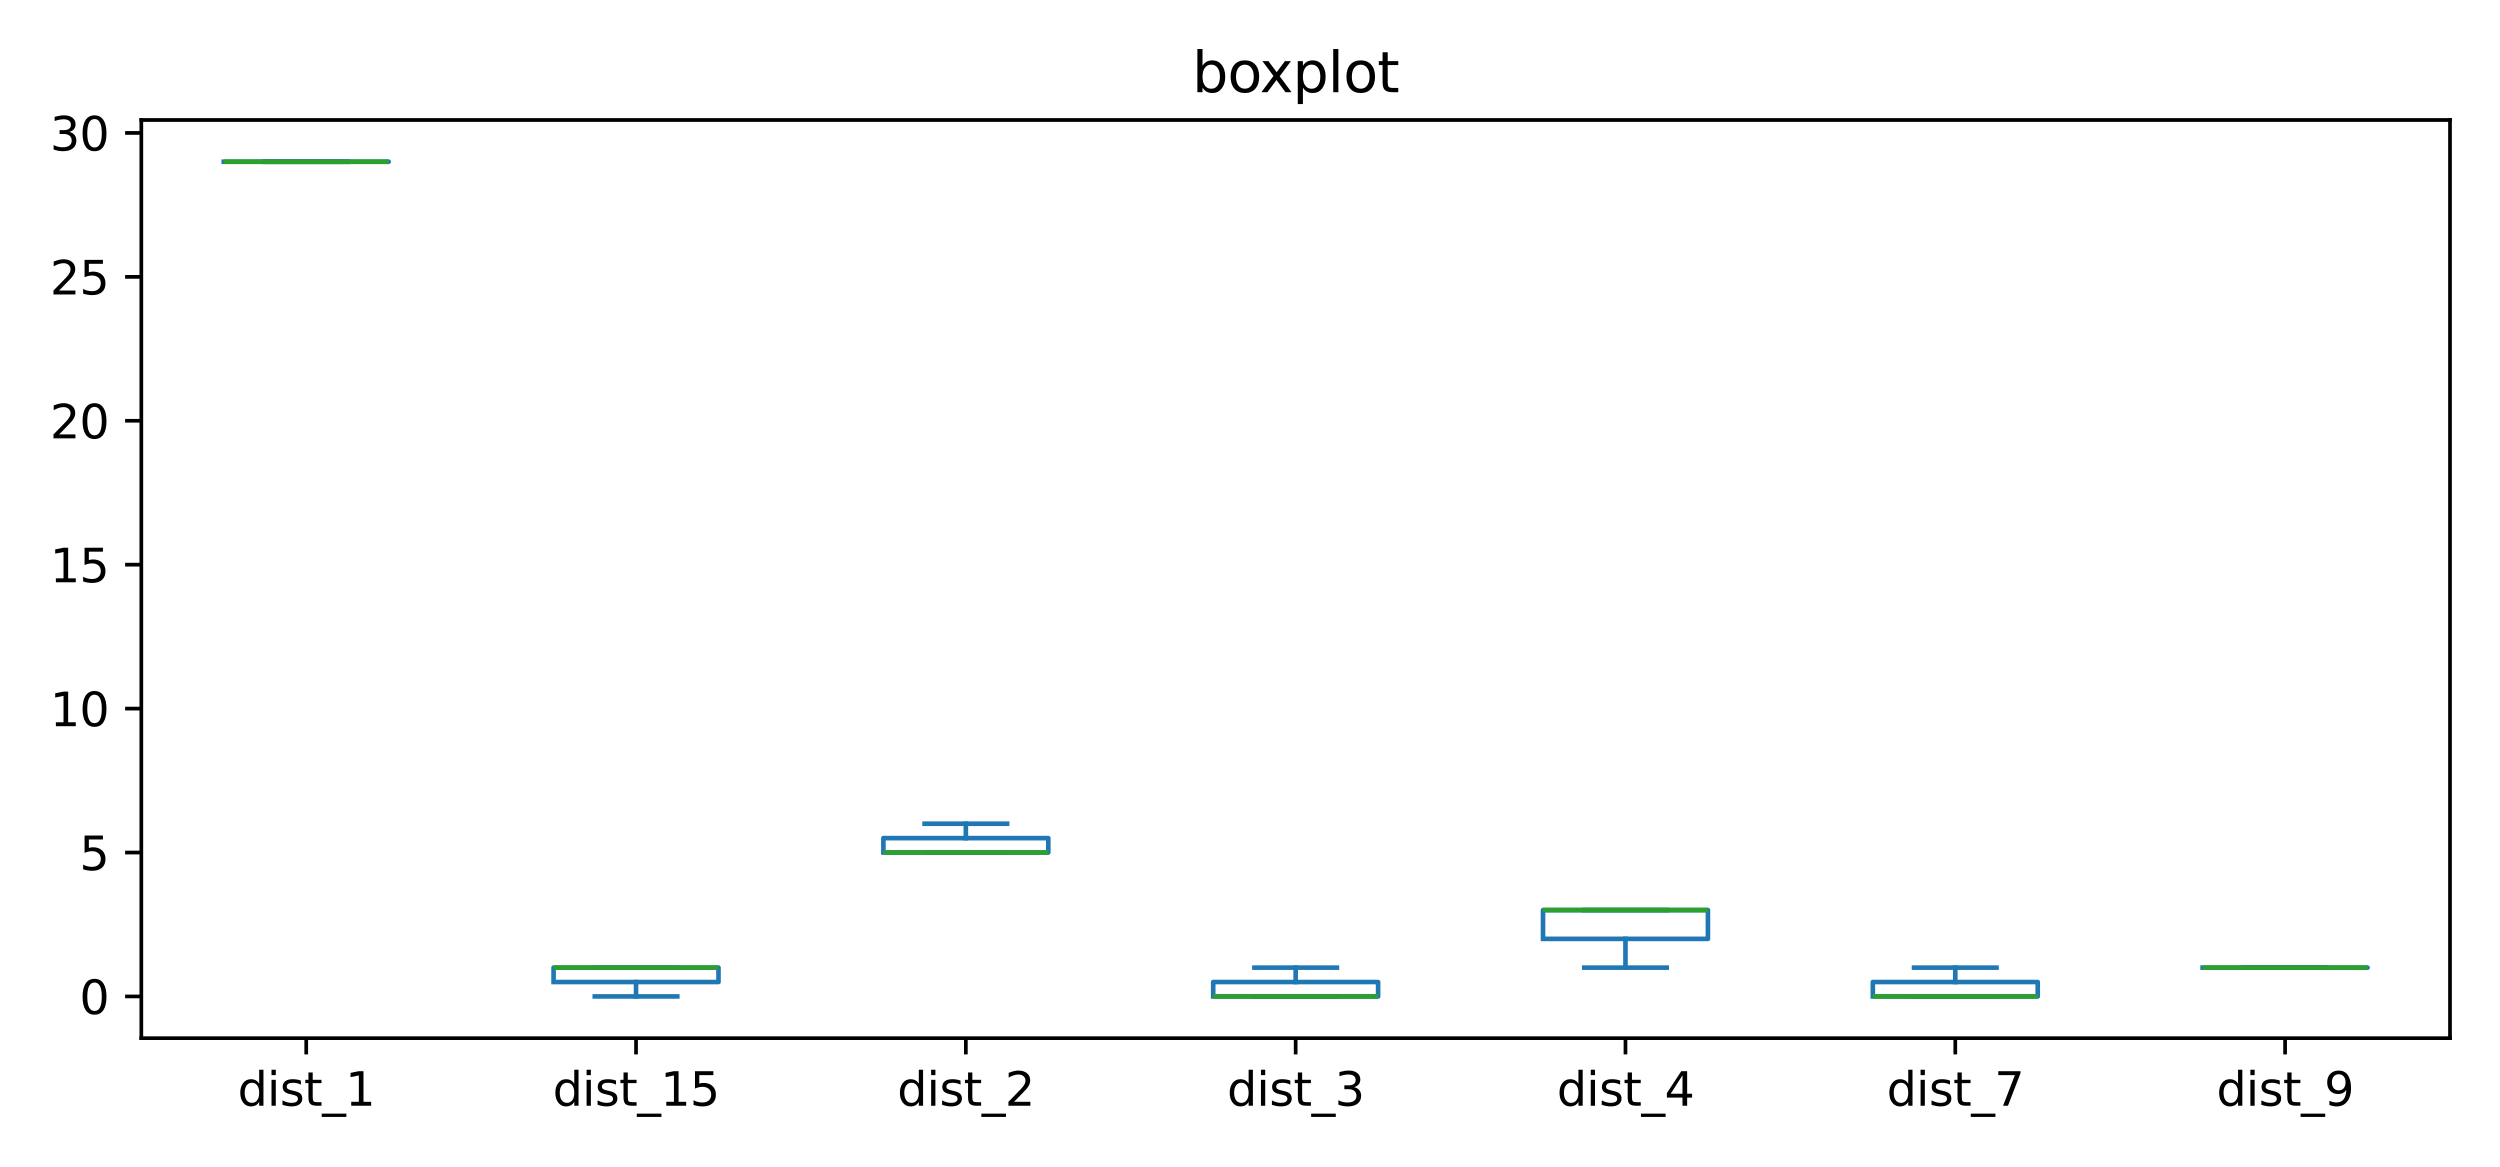 <?xml version="1.0" encoding="utf-8" standalone="no"?>
<!DOCTYPE svg PUBLIC "-//W3C//DTD SVG 1.1//EN"
  "http://www.w3.org/Graphics/SVG/1.1/DTD/svg11.dtd">
<svg xmlns:xlink="http://www.w3.org/1999/xlink" width="540pt" height="252pt" viewBox="0 0 540 252" xmlns="http://www.w3.org/2000/svg" version="1.1">
 <defs>
  <style type="text/css">*{stroke-linejoin: round; stroke-linecap: butt}</style>
 </defs>
 <g id="figure_1">
  <g id="patch_1">
   <path d="M 0 252 
L 540 252 
L 540 0 
L 0 0 
z
" style="fill: #ffffff"/>
  </g>
  <g id="axes_1">
   <g id="patch_2">
    <path d="M 30.525 224.244 
L 529.2 224.244 
L 529.2 25.918 
L 30.525 25.918 
z
" style="fill: #ffffff"/>
   </g>
   <g id="matplotlib.axis_1">
    <g id="xtick_1">
     <g id="line2d_1">
      <defs>
       <path id="mb5d147833c" d="M 0 0 
L 0 3.5 
" style="stroke: #000000; stroke-width: 0.8"/>
      </defs>
      <g>
       <use xlink:href="#mb5d147833c" x="66.145" y="224.244" style="stroke: #000000; stroke-width: 0.8"/>
      </g>
     </g>
     <g id="text_1">
      <!-- dist_1 -->
      <g transform="translate(51.335 238.842) scale(0.1 -0.1)">
       <defs>
        <path id="DejaVuSans-64" d="M 2906 2969 
L 2906 4863 
L 3481 4863 
L 3481 0 
L 2906 0 
L 2906 525 
Q 2725 213 2448 61 
Q 2172 -91 1784 -91 
Q 1150 -91 751 415 
Q 353 922 353 1747 
Q 353 2572 751 3078 
Q 1150 3584 1784 3584 
Q 2172 3584 2448 3432 
Q 2725 3281 2906 2969 
z
M 947 1747 
Q 947 1113 1208 752 
Q 1469 391 1925 391 
Q 2381 391 2643 752 
Q 2906 1113 2906 1747 
Q 2906 2381 2643 2742 
Q 2381 3103 1925 3103 
Q 1469 3103 1208 2742 
Q 947 2381 947 1747 
z
" transform="scale(0.016)"/>
        <path id="DejaVuSans-69" d="M 603 3500 
L 1178 3500 
L 1178 0 
L 603 0 
L 603 3500 
z
M 603 4863 
L 1178 4863 
L 1178 4134 
L 603 4134 
L 603 4863 
z
" transform="scale(0.016)"/>
        <path id="DejaVuSans-73" d="M 2834 3397 
L 2834 2853 
Q 2591 2978 2328 3040 
Q 2066 3103 1784 3103 
Q 1356 3103 1142 2972 
Q 928 2841 928 2578 
Q 928 2378 1081 2264 
Q 1234 2150 1697 2047 
L 1894 2003 
Q 2506 1872 2764 1633 
Q 3022 1394 3022 966 
Q 3022 478 2636 193 
Q 2250 -91 1575 -91 
Q 1294 -91 989 -36 
Q 684 19 347 128 
L 347 722 
Q 666 556 975 473 
Q 1284 391 1588 391 
Q 1994 391 2212 530 
Q 2431 669 2431 922 
Q 2431 1156 2273 1281 
Q 2116 1406 1581 1522 
L 1381 1569 
Q 847 1681 609 1914 
Q 372 2147 372 2553 
Q 372 3047 722 3315 
Q 1072 3584 1716 3584 
Q 2034 3584 2315 3537 
Q 2597 3491 2834 3397 
z
" transform="scale(0.016)"/>
        <path id="DejaVuSans-74" d="M 1172 4494 
L 1172 3500 
L 2356 3500 
L 2356 3053 
L 1172 3053 
L 1172 1153 
Q 1172 725 1289 603 
Q 1406 481 1766 481 
L 2356 481 
L 2356 0 
L 1766 0 
Q 1100 0 847 248 
Q 594 497 594 1153 
L 594 3053 
L 172 3053 
L 172 3500 
L 594 3500 
L 594 4494 
L 1172 4494 
z
" transform="scale(0.016)"/>
        <path id="DejaVuSans-5f" d="M 3263 -1063 
L 3263 -1509 
L -63 -1509 
L -63 -1063 
L 3263 -1063 
z
" transform="scale(0.016)"/>
        <path id="DejaVuSans-31" d="M 794 531 
L 1825 531 
L 1825 4091 
L 703 3866 
L 703 4441 
L 1819 4666 
L 2450 4666 
L 2450 531 
L 3481 531 
L 3481 0 
L 794 0 
L 794 531 
z
" transform="scale(0.016)"/>
       </defs>
       <use xlink:href="#DejaVuSans-64"/>
       <use xlink:href="#DejaVuSans-69" x="63.477"/>
       <use xlink:href="#DejaVuSans-73" x="91.26"/>
       <use xlink:href="#DejaVuSans-74" x="143.359"/>
       <use xlink:href="#DejaVuSans-5f" x="182.568"/>
       <use xlink:href="#DejaVuSans-31" x="232.568"/>
      </g>
     </g>
    </g>
    <g id="xtick_2">
     <g id="line2d_2">
      <g>
       <use xlink:href="#mb5d147833c" x="137.384" y="224.244" style="stroke: #000000; stroke-width: 0.8"/>
      </g>
     </g>
     <g id="text_2">
      <!-- dist_15 -->
      <g transform="translate(119.393 238.842) scale(0.1 -0.1)">
       <defs>
        <path id="DejaVuSans-35" d="M 691 4666 
L 3169 4666 
L 3169 4134 
L 1269 4134 
L 1269 2991 
Q 1406 3038 1543 3061 
Q 1681 3084 1819 3084 
Q 2600 3084 3056 2656 
Q 3513 2228 3513 1497 
Q 3513 744 3044 326 
Q 2575 -91 1722 -91 
Q 1428 -91 1123 -41 
Q 819 9 494 109 
L 494 744 
Q 775 591 1075 516 
Q 1375 441 1709 441 
Q 2250 441 2565 725 
Q 2881 1009 2881 1497 
Q 2881 1984 2565 2268 
Q 2250 2553 1709 2553 
Q 1456 2553 1204 2497 
Q 953 2441 691 2322 
L 691 4666 
z
" transform="scale(0.016)"/>
       </defs>
       <use xlink:href="#DejaVuSans-64"/>
       <use xlink:href="#DejaVuSans-69" x="63.477"/>
       <use xlink:href="#DejaVuSans-73" x="91.26"/>
       <use xlink:href="#DejaVuSans-74" x="143.359"/>
       <use xlink:href="#DejaVuSans-5f" x="182.568"/>
       <use xlink:href="#DejaVuSans-31" x="232.568"/>
       <use xlink:href="#DejaVuSans-35" x="296.191"/>
      </g>
     </g>
    </g>
    <g id="xtick_3">
     <g id="line2d_3">
      <g>
       <use xlink:href="#mb5d147833c" x="208.623" y="224.244" style="stroke: #000000; stroke-width: 0.8"/>
      </g>
     </g>
     <g id="text_3">
      <!-- dist_2 -->
      <g transform="translate(193.814 238.842) scale(0.1 -0.1)">
       <defs>
        <path id="DejaVuSans-32" d="M 1228 531 
L 3431 531 
L 3431 0 
L 469 0 
L 469 531 
Q 828 903 1448 1529 
Q 2069 2156 2228 2338 
Q 2531 2678 2651 2914 
Q 2772 3150 2772 3378 
Q 2772 3750 2511 3984 
Q 2250 4219 1831 4219 
Q 1534 4219 1204 4116 
Q 875 4013 500 3803 
L 500 4441 
Q 881 4594 1212 4672 
Q 1544 4750 1819 4750 
Q 2544 4750 2975 4387 
Q 3406 4025 3406 3419 
Q 3406 3131 3298 2873 
Q 3191 2616 2906 2266 
Q 2828 2175 2409 1742 
Q 1991 1309 1228 531 
z
" transform="scale(0.016)"/>
       </defs>
       <use xlink:href="#DejaVuSans-64"/>
       <use xlink:href="#DejaVuSans-69" x="63.477"/>
       <use xlink:href="#DejaVuSans-73" x="91.26"/>
       <use xlink:href="#DejaVuSans-74" x="143.359"/>
       <use xlink:href="#DejaVuSans-5f" x="182.568"/>
       <use xlink:href="#DejaVuSans-32" x="232.568"/>
      </g>
     </g>
    </g>
    <g id="xtick_4">
     <g id="line2d_4">
      <g>
       <use xlink:href="#mb5d147833c" x="279.863" y="224.244" style="stroke: #000000; stroke-width: 0.8"/>
      </g>
     </g>
     <g id="text_4">
      <!-- dist_3 -->
      <g transform="translate(265.053 238.842) scale(0.1 -0.1)">
       <defs>
        <path id="DejaVuSans-33" d="M 2597 2516 
Q 3050 2419 3304 2112 
Q 3559 1806 3559 1356 
Q 3559 666 3084 287 
Q 2609 -91 1734 -91 
Q 1441 -91 1130 -33 
Q 819 25 488 141 
L 488 750 
Q 750 597 1062 519 
Q 1375 441 1716 441 
Q 2309 441 2620 675 
Q 2931 909 2931 1356 
Q 2931 1769 2642 2001 
Q 2353 2234 1838 2234 
L 1294 2234 
L 1294 2753 
L 1863 2753 
Q 2328 2753 2575 2939 
Q 2822 3125 2822 3475 
Q 2822 3834 2567 4026 
Q 2313 4219 1838 4219 
Q 1578 4219 1281 4162 
Q 984 4106 628 3988 
L 628 4550 
Q 988 4650 1302 4700 
Q 1616 4750 1894 4750 
Q 2613 4750 3031 4423 
Q 3450 4097 3450 3541 
Q 3450 3153 3228 2886 
Q 3006 2619 2597 2516 
z
" transform="scale(0.016)"/>
       </defs>
       <use xlink:href="#DejaVuSans-64"/>
       <use xlink:href="#DejaVuSans-69" x="63.477"/>
       <use xlink:href="#DejaVuSans-73" x="91.26"/>
       <use xlink:href="#DejaVuSans-74" x="143.359"/>
       <use xlink:href="#DejaVuSans-5f" x="182.568"/>
       <use xlink:href="#DejaVuSans-33" x="232.568"/>
      </g>
     </g>
    </g>
    <g id="xtick_5">
     <g id="line2d_5">
      <g>
       <use xlink:href="#mb5d147833c" x="351.102" y="224.244" style="stroke: #000000; stroke-width: 0.8"/>
      </g>
     </g>
     <g id="text_5">
      <!-- dist_4 -->
      <g transform="translate(336.292 238.842) scale(0.1 -0.1)">
       <defs>
        <path id="DejaVuSans-34" d="M 2419 4116 
L 825 1625 
L 2419 1625 
L 2419 4116 
z
M 2253 4666 
L 3047 4666 
L 3047 1625 
L 3713 1625 
L 3713 1100 
L 3047 1100 
L 3047 0 
L 2419 0 
L 2419 1100 
L 313 1100 
L 313 1709 
L 2253 4666 
z
" transform="scale(0.016)"/>
       </defs>
       <use xlink:href="#DejaVuSans-64"/>
       <use xlink:href="#DejaVuSans-69" x="63.477"/>
       <use xlink:href="#DejaVuSans-73" x="91.26"/>
       <use xlink:href="#DejaVuSans-74" x="143.359"/>
       <use xlink:href="#DejaVuSans-5f" x="182.568"/>
       <use xlink:href="#DejaVuSans-34" x="232.568"/>
      </g>
     </g>
    </g>
    <g id="xtick_6">
     <g id="line2d_6">
      <g>
       <use xlink:href="#mb5d147833c" x="422.341" y="224.244" style="stroke: #000000; stroke-width: 0.8"/>
      </g>
     </g>
     <g id="text_6">
      <!-- dist_7 -->
      <g transform="translate(407.532 238.842) scale(0.1 -0.1)">
       <defs>
        <path id="DejaVuSans-37" d="M 525 4666 
L 3525 4666 
L 3525 4397 
L 1831 0 
L 1172 0 
L 2766 4134 
L 525 4134 
L 525 4666 
z
" transform="scale(0.016)"/>
       </defs>
       <use xlink:href="#DejaVuSans-64"/>
       <use xlink:href="#DejaVuSans-69" x="63.477"/>
       <use xlink:href="#DejaVuSans-73" x="91.26"/>
       <use xlink:href="#DejaVuSans-74" x="143.359"/>
       <use xlink:href="#DejaVuSans-5f" x="182.568"/>
       <use xlink:href="#DejaVuSans-37" x="232.568"/>
      </g>
     </g>
    </g>
    <g id="xtick_7">
     <g id="line2d_7">
      <g>
       <use xlink:href="#mb5d147833c" x="493.58" y="224.244" style="stroke: #000000; stroke-width: 0.8"/>
      </g>
     </g>
     <g id="text_7">
      <!-- dist_9 -->
      <g transform="translate(478.771 238.842) scale(0.1 -0.1)">
       <defs>
        <path id="DejaVuSans-39" d="M 703 97 
L 703 672 
Q 941 559 1184 500 
Q 1428 441 1663 441 
Q 2288 441 2617 861 
Q 2947 1281 2994 2138 
Q 2813 1869 2534 1725 
Q 2256 1581 1919 1581 
Q 1219 1581 811 2004 
Q 403 2428 403 3163 
Q 403 3881 828 4315 
Q 1253 4750 1959 4750 
Q 2769 4750 3195 4129 
Q 3622 3509 3622 2328 
Q 3622 1225 3098 567 
Q 2575 -91 1691 -91 
Q 1453 -91 1209 -44 
Q 966 3 703 97 
z
M 1959 2075 
Q 2384 2075 2632 2365 
Q 2881 2656 2881 3163 
Q 2881 3666 2632 3958 
Q 2384 4250 1959 4250 
Q 1534 4250 1286 3958 
Q 1038 3666 1038 3163 
Q 1038 2656 1286 2365 
Q 1534 2075 1959 2075 
z
" transform="scale(0.016)"/>
       </defs>
       <use xlink:href="#DejaVuSans-64"/>
       <use xlink:href="#DejaVuSans-69" x="63.477"/>
       <use xlink:href="#DejaVuSans-73" x="91.26"/>
       <use xlink:href="#DejaVuSans-74" x="143.359"/>
       <use xlink:href="#DejaVuSans-5f" x="182.568"/>
       <use xlink:href="#DejaVuSans-39" x="232.568"/>
      </g>
     </g>
    </g>
   </g>
   <g id="matplotlib.axis_2">
    <g id="ytick_1">
     <g id="line2d_8">
      <defs>
       <path id="m49d47c3bb4" d="M 0 0 
L -3.5 0 
" style="stroke: #000000; stroke-width: 0.8"/>
      </defs>
      <g>
       <use xlink:href="#m49d47c3bb4" x="30.525" y="215.229" style="stroke: #000000; stroke-width: 0.8"/>
      </g>
     </g>
     <g id="text_8">
      <!-- 0 -->
      <g transform="translate(17.163 219.028) scale(0.1 -0.1)">
       <defs>
        <path id="DejaVuSans-30" d="M 2034 4250 
Q 1547 4250 1301 3770 
Q 1056 3291 1056 2328 
Q 1056 1369 1301 889 
Q 1547 409 2034 409 
Q 2525 409 2770 889 
Q 3016 1369 3016 2328 
Q 3016 3291 2770 3770 
Q 2525 4250 2034 4250 
z
M 2034 4750 
Q 2819 4750 3233 4129 
Q 3647 3509 3647 2328 
Q 3647 1150 3233 529 
Q 2819 -91 2034 -91 
Q 1250 -91 836 529 
Q 422 1150 422 2328 
Q 422 3509 836 4129 
Q 1250 4750 2034 4750 
z
" transform="scale(0.016)"/>
       </defs>
       <use xlink:href="#DejaVuSans-30"/>
      </g>
     </g>
    </g>
    <g id="ytick_2">
     <g id="line2d_9">
      <g>
       <use xlink:href="#m49d47c3bb4" x="30.525" y="184.143" style="stroke: #000000; stroke-width: 0.8"/>
      </g>
     </g>
     <g id="text_9">
      <!-- 5 -->
      <g transform="translate(17.163 187.943) scale(0.1 -0.1)">
       <use xlink:href="#DejaVuSans-35"/>
      </g>
     </g>
    </g>
    <g id="ytick_3">
     <g id="line2d_10">
      <g>
       <use xlink:href="#m49d47c3bb4" x="30.525" y="153.058" style="stroke: #000000; stroke-width: 0.8"/>
      </g>
     </g>
     <g id="text_10">
      <!-- 10 -->
      <g transform="translate(10.8 156.857) scale(0.1 -0.1)">
       <use xlink:href="#DejaVuSans-31"/>
       <use xlink:href="#DejaVuSans-30" x="63.623"/>
      </g>
     </g>
    </g>
    <g id="ytick_4">
     <g id="line2d_11">
      <g>
       <use xlink:href="#m49d47c3bb4" x="30.525" y="121.972" style="stroke: #000000; stroke-width: 0.8"/>
      </g>
     </g>
     <g id="text_11">
      <!-- 15 -->
      <g transform="translate(10.8 125.772) scale(0.1 -0.1)">
       <use xlink:href="#DejaVuSans-31"/>
       <use xlink:href="#DejaVuSans-35" x="63.623"/>
      </g>
     </g>
    </g>
    <g id="ytick_5">
     <g id="line2d_12">
      <g>
       <use xlink:href="#m49d47c3bb4" x="30.525" y="90.887" style="stroke: #000000; stroke-width: 0.8"/>
      </g>
     </g>
     <g id="text_12">
      <!-- 20 -->
      <g transform="translate(10.8 94.686) scale(0.1 -0.1)">
       <use xlink:href="#DejaVuSans-32"/>
       <use xlink:href="#DejaVuSans-30" x="63.623"/>
      </g>
     </g>
    </g>
    <g id="ytick_6">
     <g id="line2d_13">
      <g>
       <use xlink:href="#m49d47c3bb4" x="30.525" y="59.801" style="stroke: #000000; stroke-width: 0.8"/>
      </g>
     </g>
     <g id="text_13">
      <!-- 25 -->
      <g transform="translate(10.8 63.601) scale(0.1 -0.1)">
       <use xlink:href="#DejaVuSans-32"/>
       <use xlink:href="#DejaVuSans-35" x="63.623"/>
      </g>
     </g>
    </g>
    <g id="ytick_7">
     <g id="line2d_14">
      <g>
       <use xlink:href="#m49d47c3bb4" x="30.525" y="28.716" style="stroke: #000000; stroke-width: 0.8"/>
      </g>
     </g>
     <g id="text_14">
      <!-- 30 -->
      <g transform="translate(10.8 32.515) scale(0.1 -0.1)">
       <use xlink:href="#DejaVuSans-33"/>
       <use xlink:href="#DejaVuSans-30" x="63.623"/>
      </g>
     </g>
    </g>
   </g>
   <g id="line2d_15">
    <path d="M 48.335 34.933 
L 83.954 34.933 
L 83.954 34.933 
L 48.335 34.933 
L 48.335 34.933 
" clip-path="url(#pc57fadcb07)" style="fill: none; stroke: #1f77b4; stroke-linecap: square"/>
   </g>
   <g id="line2d_16">
    <path d="M 66.145 34.933 
L 66.145 34.933 
" clip-path="url(#pc57fadcb07)" style="fill: none; stroke: #1f77b4; stroke-linecap: square"/>
   </g>
   <g id="line2d_17">
    <path d="M 66.145 34.933 
L 66.145 34.933 
" clip-path="url(#pc57fadcb07)" style="fill: none; stroke: #1f77b4; stroke-linecap: square"/>
   </g>
   <g id="line2d_18">
    <path d="M 57.24 34.933 
L 75.05 34.933 
" clip-path="url(#pc57fadcb07)" style="fill: none; stroke: #1f77b4; stroke-linecap: square"/>
   </g>
   <g id="line2d_19">
    <path d="M 57.24 34.933 
L 75.05 34.933 
" clip-path="url(#pc57fadcb07)" style="fill: none; stroke: #1f77b4; stroke-linecap: square"/>
   </g>
   <g id="line2d_20"/>
   <g id="line2d_21">
    <path d="M 119.574 212.12 
L 155.194 212.12 
L 155.194 209.012 
L 119.574 209.012 
L 119.574 212.12 
" clip-path="url(#pc57fadcb07)" style="fill: none; stroke: #1f77b4; stroke-linecap: square"/>
   </g>
   <g id="line2d_22">
    <path d="M 137.384 212.12 
L 137.384 215.229 
" clip-path="url(#pc57fadcb07)" style="fill: none; stroke: #1f77b4; stroke-linecap: square"/>
   </g>
   <g id="line2d_23">
    <path d="M 137.384 209.012 
L 137.384 209.012 
" clip-path="url(#pc57fadcb07)" style="fill: none; stroke: #1f77b4; stroke-linecap: square"/>
   </g>
   <g id="line2d_24">
    <path d="M 128.479 215.229 
L 146.289 215.229 
" clip-path="url(#pc57fadcb07)" style="fill: none; stroke: #1f77b4; stroke-linecap: square"/>
   </g>
   <g id="line2d_25">
    <path d="M 128.479 209.012 
L 146.289 209.012 
" clip-path="url(#pc57fadcb07)" style="fill: none; stroke: #1f77b4; stroke-linecap: square"/>
   </g>
   <g id="line2d_26"/>
   <g id="line2d_27">
    <path d="M 190.813 184.143 
L 226.433 184.143 
L 226.433 181.035 
L 190.813 181.035 
L 190.813 184.143 
" clip-path="url(#pc57fadcb07)" style="fill: none; stroke: #1f77b4; stroke-linecap: square"/>
   </g>
   <g id="line2d_28">
    <path d="M 208.623 184.143 
L 208.623 184.143 
" clip-path="url(#pc57fadcb07)" style="fill: none; stroke: #1f77b4; stroke-linecap: square"/>
   </g>
   <g id="line2d_29">
    <path d="M 208.623 181.035 
L 208.623 177.926 
" clip-path="url(#pc57fadcb07)" style="fill: none; stroke: #1f77b4; stroke-linecap: square"/>
   </g>
   <g id="line2d_30">
    <path d="M 199.718 184.143 
L 217.528 184.143 
" clip-path="url(#pc57fadcb07)" style="fill: none; stroke: #1f77b4; stroke-linecap: square"/>
   </g>
   <g id="line2d_31">
    <path d="M 199.718 177.926 
L 217.528 177.926 
" clip-path="url(#pc57fadcb07)" style="fill: none; stroke: #1f77b4; stroke-linecap: square"/>
   </g>
   <g id="line2d_32"/>
   <g id="line2d_33">
    <path d="M 262.053 215.229 
L 297.672 215.229 
L 297.672 212.12 
L 262.053 212.12 
L 262.053 215.229 
" clip-path="url(#pc57fadcb07)" style="fill: none; stroke: #1f77b4; stroke-linecap: square"/>
   </g>
   <g id="line2d_34">
    <path d="M 279.863 215.229 
L 279.863 215.229 
" clip-path="url(#pc57fadcb07)" style="fill: none; stroke: #1f77b4; stroke-linecap: square"/>
   </g>
   <g id="line2d_35">
    <path d="M 279.863 212.12 
L 279.863 209.012 
" clip-path="url(#pc57fadcb07)" style="fill: none; stroke: #1f77b4; stroke-linecap: square"/>
   </g>
   <g id="line2d_36">
    <path d="M 270.958 215.229 
L 288.767 215.229 
" clip-path="url(#pc57fadcb07)" style="fill: none; stroke: #1f77b4; stroke-linecap: square"/>
   </g>
   <g id="line2d_37">
    <path d="M 270.958 209.012 
L 288.767 209.012 
" clip-path="url(#pc57fadcb07)" style="fill: none; stroke: #1f77b4; stroke-linecap: square"/>
   </g>
   <g id="line2d_38"/>
   <g id="line2d_39">
    <path d="M 333.292 202.795 
L 368.912 202.795 
L 368.912 196.578 
L 333.292 196.578 
L 333.292 202.795 
" clip-path="url(#pc57fadcb07)" style="fill: none; stroke: #1f77b4; stroke-linecap: square"/>
   </g>
   <g id="line2d_40">
    <path d="M 351.102 202.795 
L 351.102 209.012 
" clip-path="url(#pc57fadcb07)" style="fill: none; stroke: #1f77b4; stroke-linecap: square"/>
   </g>
   <g id="line2d_41">
    <path d="M 351.102 196.578 
L 351.102 196.578 
" clip-path="url(#pc57fadcb07)" style="fill: none; stroke: #1f77b4; stroke-linecap: square"/>
   </g>
   <g id="line2d_42">
    <path d="M 342.197 209.012 
L 360.007 209.012 
" clip-path="url(#pc57fadcb07)" style="fill: none; stroke: #1f77b4; stroke-linecap: square"/>
   </g>
   <g id="line2d_43">
    <path d="M 342.197 196.578 
L 360.007 196.578 
" clip-path="url(#pc57fadcb07)" style="fill: none; stroke: #1f77b4; stroke-linecap: square"/>
   </g>
   <g id="line2d_44"/>
   <g id="line2d_45">
    <path d="M 404.531 215.229 
L 440.151 215.229 
L 440.151 212.12 
L 404.531 212.12 
L 404.531 215.229 
" clip-path="url(#pc57fadcb07)" style="fill: none; stroke: #1f77b4; stroke-linecap: square"/>
   </g>
   <g id="line2d_46">
    <path d="M 422.341 215.229 
L 422.341 215.229 
" clip-path="url(#pc57fadcb07)" style="fill: none; stroke: #1f77b4; stroke-linecap: square"/>
   </g>
   <g id="line2d_47">
    <path d="M 422.341 212.12 
L 422.341 209.012 
" clip-path="url(#pc57fadcb07)" style="fill: none; stroke: #1f77b4; stroke-linecap: square"/>
   </g>
   <g id="line2d_48">
    <path d="M 413.436 215.229 
L 431.246 215.229 
" clip-path="url(#pc57fadcb07)" style="fill: none; stroke: #1f77b4; stroke-linecap: square"/>
   </g>
   <g id="line2d_49">
    <path d="M 413.436 209.012 
L 431.246 209.012 
" clip-path="url(#pc57fadcb07)" style="fill: none; stroke: #1f77b4; stroke-linecap: square"/>
   </g>
   <g id="line2d_50"/>
   <g id="line2d_51">
    <path d="M 475.771 209.012 
L 511.39 209.012 
L 511.39 209.012 
L 475.771 209.012 
L 475.771 209.012 
" clip-path="url(#pc57fadcb07)" style="fill: none; stroke: #1f77b4; stroke-linecap: square"/>
   </g>
   <g id="line2d_52">
    <path d="M 493.58 209.012 
L 493.58 209.012 
" clip-path="url(#pc57fadcb07)" style="fill: none; stroke: #1f77b4; stroke-linecap: square"/>
   </g>
   <g id="line2d_53">
    <path d="M 493.58 209.012 
L 493.58 209.012 
" clip-path="url(#pc57fadcb07)" style="fill: none; stroke: #1f77b4; stroke-linecap: square"/>
   </g>
   <g id="line2d_54">
    <path d="M 484.675 209.012 
L 502.485 209.012 
" clip-path="url(#pc57fadcb07)" style="fill: none; stroke: #1f77b4; stroke-linecap: square"/>
   </g>
   <g id="line2d_55">
    <path d="M 484.675 209.012 
L 502.485 209.012 
" clip-path="url(#pc57fadcb07)" style="fill: none; stroke: #1f77b4; stroke-linecap: square"/>
   </g>
   <g id="line2d_56"/>
   <g id="line2d_57">
    <path d="M 48.335 34.933 
L 83.954 34.933 
" clip-path="url(#pc57fadcb07)" style="fill: none; stroke: #2ca02c"/>
   </g>
   <g id="line2d_58">
    <path d="M 119.574 209.012 
L 155.194 209.012 
" clip-path="url(#pc57fadcb07)" style="fill: none; stroke: #2ca02c"/>
   </g>
   <g id="line2d_59">
    <path d="M 190.813 184.143 
L 226.433 184.143 
" clip-path="url(#pc57fadcb07)" style="fill: none; stroke: #2ca02c"/>
   </g>
   <g id="line2d_60">
    <path d="M 262.053 215.229 
L 297.672 215.229 
" clip-path="url(#pc57fadcb07)" style="fill: none; stroke: #2ca02c"/>
   </g>
   <g id="line2d_61">
    <path d="M 333.292 196.578 
L 368.912 196.578 
" clip-path="url(#pc57fadcb07)" style="fill: none; stroke: #2ca02c"/>
   </g>
   <g id="line2d_62">
    <path d="M 404.531 215.229 
L 440.151 215.229 
" clip-path="url(#pc57fadcb07)" style="fill: none; stroke: #2ca02c"/>
   </g>
   <g id="line2d_63">
    <path d="M 475.771 209.012 
L 511.39 209.012 
" clip-path="url(#pc57fadcb07)" style="fill: none; stroke: #2ca02c"/>
   </g>
   <g id="patch_3">
    <path d="M 30.525 224.244 
L 30.525 25.918 
" style="fill: none; stroke: #000000; stroke-width: 0.8; stroke-linejoin: miter; stroke-linecap: square"/>
   </g>
   <g id="patch_4">
    <path d="M 529.2 224.244 
L 529.2 25.918 
" style="fill: none; stroke: #000000; stroke-width: 0.8; stroke-linejoin: miter; stroke-linecap: square"/>
   </g>
   <g id="patch_5">
    <path d="M 30.525 224.244 
L 529.2 224.244 
" style="fill: none; stroke: #000000; stroke-width: 0.8; stroke-linejoin: miter; stroke-linecap: square"/>
   </g>
   <g id="patch_6">
    <path d="M 30.525 25.918 
L 529.2 25.918 
" style="fill: none; stroke: #000000; stroke-width: 0.8; stroke-linejoin: miter; stroke-linecap: square"/>
   </g>
   <g id="text_15">
    <!-- boxplot -->
    <g transform="translate(257.519 19.918) scale(0.12 -0.12)">
     <defs>
      <path id="DejaVuSans-62" d="M 3116 1747 
Q 3116 2381 2855 2742 
Q 2594 3103 2138 3103 
Q 1681 3103 1420 2742 
Q 1159 2381 1159 1747 
Q 1159 1113 1420 752 
Q 1681 391 2138 391 
Q 2594 391 2855 752 
Q 3116 1113 3116 1747 
z
M 1159 2969 
Q 1341 3281 1617 3432 
Q 1894 3584 2278 3584 
Q 2916 3584 3314 3078 
Q 3713 2572 3713 1747 
Q 3713 922 3314 415 
Q 2916 -91 2278 -91 
Q 1894 -91 1617 61 
Q 1341 213 1159 525 
L 1159 0 
L 581 0 
L 581 4863 
L 1159 4863 
L 1159 2969 
z
" transform="scale(0.016)"/>
      <path id="DejaVuSans-6f" d="M 1959 3097 
Q 1497 3097 1228 2736 
Q 959 2375 959 1747 
Q 959 1119 1226 758 
Q 1494 397 1959 397 
Q 2419 397 2687 759 
Q 2956 1122 2956 1747 
Q 2956 2369 2687 2733 
Q 2419 3097 1959 3097 
z
M 1959 3584 
Q 2709 3584 3137 3096 
Q 3566 2609 3566 1747 
Q 3566 888 3137 398 
Q 2709 -91 1959 -91 
Q 1206 -91 779 398 
Q 353 888 353 1747 
Q 353 2609 779 3096 
Q 1206 3584 1959 3584 
z
" transform="scale(0.016)"/>
      <path id="DejaVuSans-78" d="M 3513 3500 
L 2247 1797 
L 3578 0 
L 2900 0 
L 1881 1375 
L 863 0 
L 184 0 
L 1544 1831 
L 300 3500 
L 978 3500 
L 1906 2253 
L 2834 3500 
L 3513 3500 
z
" transform="scale(0.016)"/>
      <path id="DejaVuSans-70" d="M 1159 525 
L 1159 -1331 
L 581 -1331 
L 581 3500 
L 1159 3500 
L 1159 2969 
Q 1341 3281 1617 3432 
Q 1894 3584 2278 3584 
Q 2916 3584 3314 3078 
Q 3713 2572 3713 1747 
Q 3713 922 3314 415 
Q 2916 -91 2278 -91 
Q 1894 -91 1617 61 
Q 1341 213 1159 525 
z
M 3116 1747 
Q 3116 2381 2855 2742 
Q 2594 3103 2138 3103 
Q 1681 3103 1420 2742 
Q 1159 2381 1159 1747 
Q 1159 1113 1420 752 
Q 1681 391 2138 391 
Q 2594 391 2855 752 
Q 3116 1113 3116 1747 
z
" transform="scale(0.016)"/>
      <path id="DejaVuSans-6c" d="M 603 4863 
L 1178 4863 
L 1178 0 
L 603 0 
L 603 4863 
z
" transform="scale(0.016)"/>
     </defs>
     <use xlink:href="#DejaVuSans-62"/>
     <use xlink:href="#DejaVuSans-6f" x="63.477"/>
     <use xlink:href="#DejaVuSans-78" x="121.533"/>
     <use xlink:href="#DejaVuSans-70" x="180.713"/>
     <use xlink:href="#DejaVuSans-6c" x="244.189"/>
     <use xlink:href="#DejaVuSans-6f" x="271.973"/>
     <use xlink:href="#DejaVuSans-74" x="333.154"/>
    </g>
   </g>
  </g>
 </g>
 <defs>
  <clipPath id="pc57fadcb07">
   <rect x="30.525" y="25.918" width="498.675" height="198.326"/>
  </clipPath>
 </defs>
</svg>
